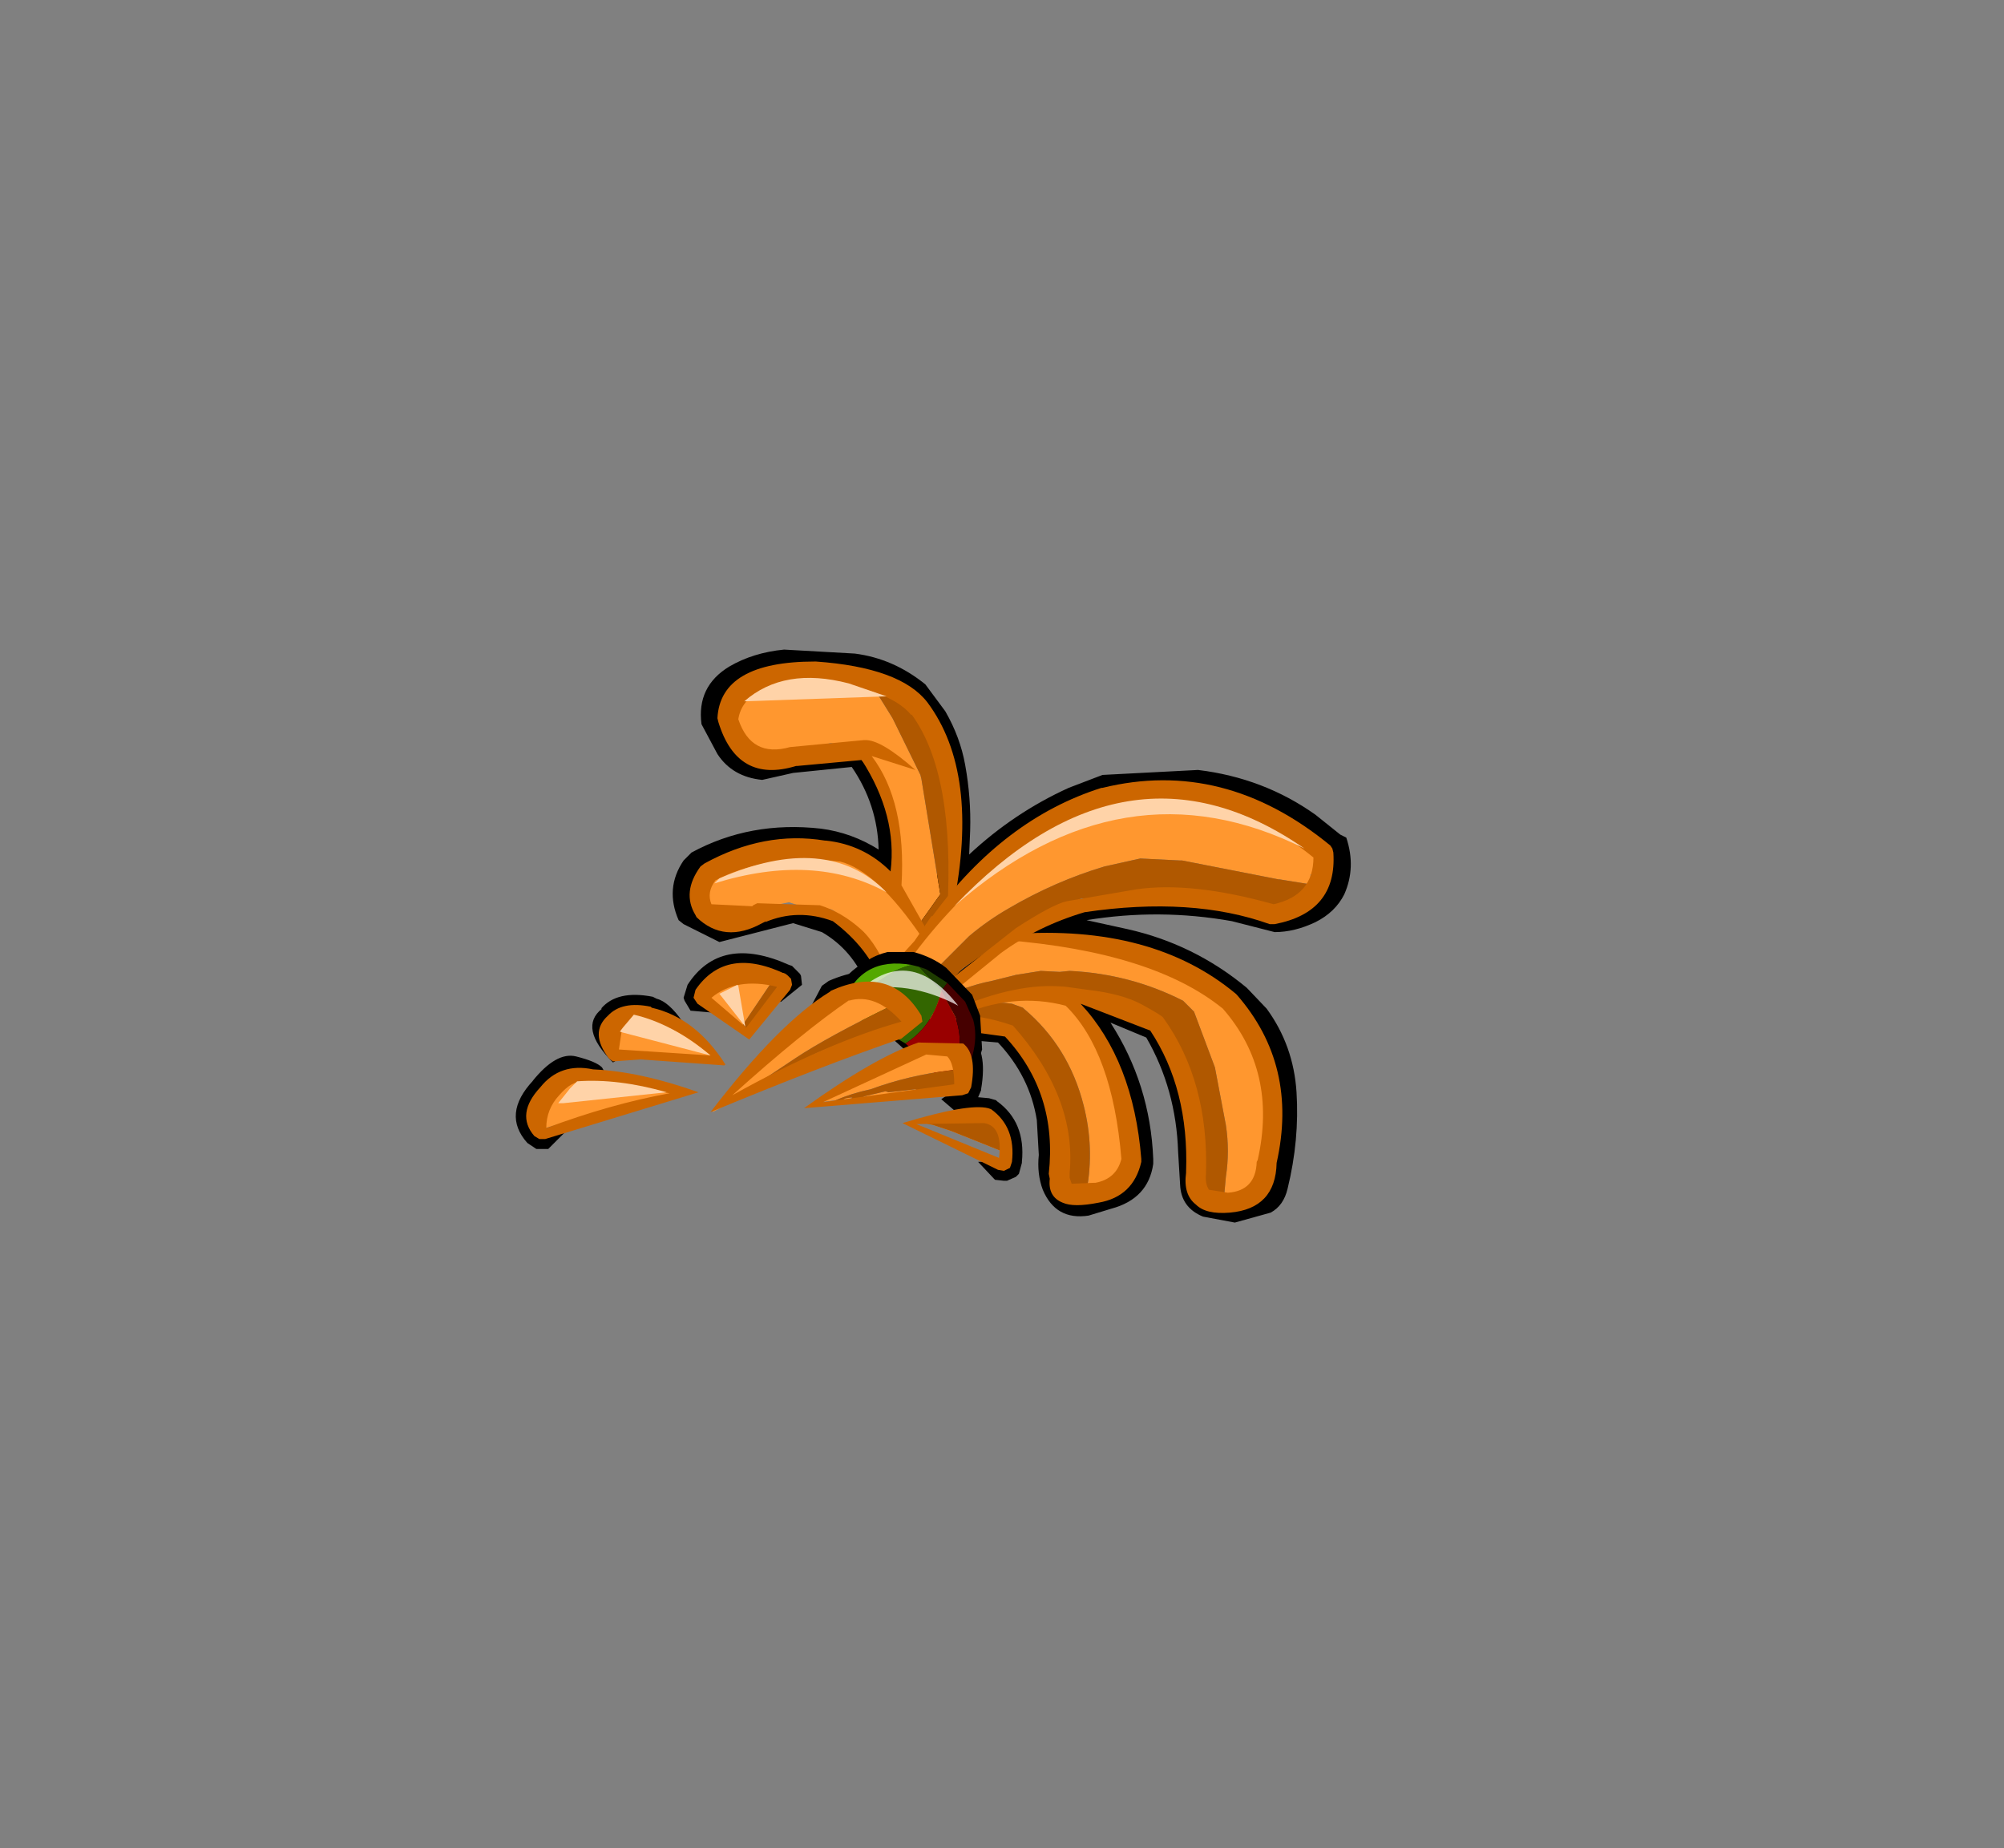 <svg xmlns="http://www.w3.org/2000/svg" xmlns:xlink="http://www.w3.org/1999/xlink" width="100.7" height="92.9"><rect width="100%" height="100%" fill="#808080" stroke="none"/><use xlink:href="#a" width="42" height="28.8" transform="translate(25.9 32.65)"/><defs><g id="a" fill-rule="evenodd"><path d="m19.75 20.1-.1.1-.1-.1-.5-.45.9-.95v-.1q-1.35-2.1-3.8-1l-.1.05-.55.35-.6-.15.5-.95.35-.25q3.35-1.45 5.1 1.5l.05.1.05.45-.15.35q1.35-.3 2 .35.95.65.6 2.7v.05l-.15.35.55.05.35.1.05.05q1.45 1.05 1.25 3.05v.05l-.15.55-.15.15-.45.2h-.15l-.45-.05-.05-.05-.8-.85 1.2-.05q.15-1.4-.75-2.15l-.1-.05.05.05h-.05l-1.5-.35-.7-.6 1-.7q.25-1.25-.2-1.7l-.05-.05-1.65-.1-.3-.1-.4.15h-.2.15m-6-4.25.15.05.4.4.05.1.05.45-1.05.85-.65.05v-.05l.7-.9q-2.65-1.25-3.9.6v.05l.7.5q-.4.1-.25.3l-1.15-.1-.3-.5-.05-.15.2-.65q1.65-2.55 5.1-1m-10.7 4.6q1 .25 1.3.55l.2.35-.3.3-.35-.05h-.1q-1.35-.3-2.15.7v.05q-.95.95-.35 1.75l.05.05.1-.05 1.25-.4-.15.5-.9.9h-.6l-.45-.3q-1.3-1.45.3-3.15l-.05.05q1.2-1.5 2.2-1.25m5.35-1.7L8 19l-1.25-.5-.15-.05q-1.05-.2-1.55.3L5 18.8q-.6.55.05 1.4l.05.05h.15L5 20.7l-.1.05q-1.75-1.75-.55-2.7H4.3q.8-.95 2.6-.6l.2.1q.6.15 1.3 1.15v.05"/><path d="M21.6 3.1q.75 1.3 1 2.7.3 1.65.25 3.3l-.05 1.2q2.25-2.1 5-3.35l1.7-.65 4.8-.25q3.3.4 5.9 2.25l1.25 1 .3.15q.5 1.5-.1 2.85-.45.9-1.45 1.4-1.05.5-2.05.5L36 13.65q-3.65-.65-7.3-.05l2.05.45q3.35.75 6 2.95l1 1.05q1.35 1.85 1.5 4.2.15 2.4-.45 4.85-.2.85-.85 1.2l-1.8.5-1.6-.3q-1.1-.45-1.15-1.6l-.1-1.65q-.1-3.15-1.6-5.75l-1.8-.75q2 3.1 2.15 6.85v.25q-.25 1.75-2.1 2.25l-1.15.35q-1.65.25-2.3-1.3-.3-.8-.2-1.75l-.1-1.75q-.35-2.2-1.95-3.9l-1.75-.15-.75-.95 1.2-.05 1.85.3q1.9 1.75 2.35 4.45l.25 3.25.05.5q.7.6 1.85.2 1-.2 1.5-1l.15-.65q-.15-3.2-1.75-5.9l-1.15-2.05v-.2l.25-.2.15-.05.15.05 3.7 1.35q1.15 1.6 1.6 3.6.55 2.3.65 4.8l.15.5 1.85.25q1.6-.6 1.6-2.05l.1-1.2q.35-2.15-.5-4.1-.6-1.45-1.8-2.7l-1.9-1.35q-3-1.5-6.35-1.7l-1.55-.05Q23.4 16.25 21 18.4l-.4.25q-1.75-.35-2.85-1.6l-.1-.2q-.7-1.75-2.25-2.65l-1.45-.45-3.7.95-1.8-.9-.25-.2q-.7-1.6.25-3l.4-.4q2.95-1.6 6.5-1.2 1.55.2 2.9 1.05Q18.2 7.8 16.9 5.9l-2.95.3-1.55.35q-1.5-.15-2.25-1.3l-.8-1.5q-.25-1.9 1.4-2.9 1.2-.7 2.75-.85l3.55.2Q19 .45 20.6 1.75l1 1.35m-8.7-2.05q-1 .15-1.75.85l-.7.85-.2.55q.6 2.3 2.85 2.1l1.35-.35L17.5 5q1.55 1.95 1.6 4.65l-.1 1.8q-.7.3-1.5-.4l-1.35-.85-3.85-.1-2.95 1-.35.95v.9q1.3 1.25 2.8.3l.5-.2 3.45.25 1.45 1.1 1.05 1.2q1.35-1.3 2.15-2.75.8-1.35 1.2-2.8.3-1.15.25-2.35-.05-1.7-.75-3.15l-1.05-1.7q-.35-.45-.85-.7l-1.05-.65q-2.5-.9-5.25-.45m9.5 11.85-.25.25-.35.15-.25-.15-2.85 3.45 1.7 1.05 4.15-3.2-.05-.2.1-.35.15-.15 1.1-.25 2.65-.65 1.45-.4 6.2.2 2.2.55q1.3-.05 2-1.05l.4-.8.2-1.2-1.35-.9-2.7-1.4-2.75-.8H31.2q-2.35.25-4.45 1.55-2 1.15-3.55 2.75l-.6.6-.2.95"/><path fill="#ff972f" d="m20.25 17.1-.15-.1-.25.05q-.75-.2-.45-.9l-.05-.05-.25.05H19q-.5-.05-.8-.6l-.7-1.35-.1-.05-1.45-1.05-.1-.05-.9-.05-.75-.15-.45-.15-2.95.6q-1.25.2-1.25-.95 0-.75.7-1.25.85-.6 1.9-.7l3.9.15-.25-.5-.05-.3.75.2.45.6H17l.1.15.05.15 1.9 1.15q.1-2.6-.6-5l-.7-1.1q-.5-.4-.65-.9l-1-.25-.25-.05-1.55.35-2.45.05-.1-.2q-1.3-1.05-.6-2.45l.15-.15q1.5-1.05 3.3-1.3l2.95.45.75.95.65 1.05 1.4 2.85.05.2.95 5.8-1.1 1.55q0 .15.15.2h.05l-.1.25-.05.05.1.1.6-.85.25-.25.4-.45.05-.05v-.05l.15-.35.15-.65.05-.15v.4l-.05.55.35-.45q.75-1.1 1.85-1.6l.3.05q.7-.55 1.55-.95 1.75-1.1 3.7-1.75 4.3-1.05 8.15 1.05 1.25.2 2.2 1.05l.05.05h.2l.15.45.05.35.05.5-.1.1-.1-.15v-.15l-.05-.15v-.05l-.05.1-.05.15-.1.1h-.2v.1l.15.2-.05.1-.05.05h-.05v.05l-1.55-.25h-.05l-4.85-.95h-.1l-2-.1-1.8.4q-2.5.75-4.8 2.1-1.05.6-2 1.4l-2.25 2.25-.3.45m1.8-8.25v.5-.5m0 1.1v1.65l-.05-.1-.05.1v-.1l.05-.1v-.1h-.05l-.05.1-.05.1v-.05l.05-.05.15-1.45m1.8 5.15.2-.05.35-.15.15-.3.2-.1.65.1.3-.05h.05l5.85 1.1.9.45q2.35.4 3.5 2.3l.85 1.15.75 2.6q.2 1.2 0 2.4v.75l-.3.8-.25.7-.75.65-.7.15.1-1.1q.2-1.3 0-2.6l-.55-2.9-1.05-2.8-.55-.55q-2.65-1.35-5.7-1.5l-.5.05-.95-.05-1.25.2-1.2.3q-1.55.3-2.85 1.1l-.05-.15-.05-.1.15-.1.4-.4 2.1-1.35q-.1-.2.1-.5l.1-.05M35.2 27.6l-.35-.2.05-.05.2-.05.05.1.1.05-.05.05v.1m-3.6-9.4-1.55-.15-.9-.3-2.35-.6-.25.1.25.15.1-.05q1.2.75 2 1.85l.1-.1q1.35 2.55 1.85 5.55l.1.55q.05.95-.5 1.6l-.85.55-.2.05-.85.05.15-.25q.4-2.15-.15-4.3-.75-2.95-3-4.85L25.5 18l-.55-.2q-1.35-.2-2.35.4h-.05q-.25.1-.35.35v.05l-.25-.05-.05-.1-.7.15h-.35l-.1-.25h.05l.05-.1.05-.1.15-.1.2-.05-.3.15v.15H21l.05.05h.2l.25-.15v.05l4.2-1.1h.05l.05-.05 3.5.2v-.1l.2.05 1.2.4.8.45.1.1m-3.3 9.2-.5-.15-.15-.3.05-.6.05.7h.2l.25-.05h-.05l.15.4m-.75-3.15-.35-1.45.45 1.4-.1.05m-2.05-4.5-.35-.5.15.1.2.4m-.5-.6-.25-.15h.1l.15.15M18.1 5l.4.5-.1-.15-.15-.35h-.15m-.25 0 .1.1L18 5h-.15"/><path fill="#e87400" d="m19.85 2.7.05-.05.05.05h-.1m20.1 9.1v-.05H40l-.05.05m-18.3 1.1.05-.1v.05l-.05.05m.25-1.5.05-.1H22v.1h-.1m3.9 5.7-.05.05h-.05l.1-.05"/><path fill="#b05800" d="m17.55 1.45-.2-.25.25-.1.5.5.1-.05.3.2V1.7l.15-.1h.1l.05.05.6.65.05-.1.05-.05.1.05.05.05v.2l.25.45-.05-.2h.1l1.1 2.1.4.9.35.85-.15.1.35 1.9.05.3v1.1l-.15 1.45h.1l-.05.1v.1l.05-.1.05.1v.05l-.05.15-.15.65-.15.35-.05.1-.4.45-.25.25-.6.85-.1-.1.05-.05.1-.25h-.05q-.15-.05-.15-.2l1.1-1.55-.95-5.8-.05-.2-1.4-2.85-.65-1.05-.75-.95m22.5 10.25h.05l.05.05.15.05h.05v.05l-.05.1-.05.1L40 12l-.15.05v.1l-.05.05h-.2v.05l-.05.05-.05.05-.65.35-1.2.2-.2-.05-.4.1h-.65l-.05-.05-.05-.05v-.15l-1.9-.45-3.65.25-1.3.1-1-.1q-1.4.65-2.7 1.5-.55.35-1 .45l-.9.65-.1.05-1.3.9-.9.95-.4.4-.15.1h-.2l-.2.15-.1.05-.15.2-.55-.3.45-.5.3-.45 2.25-2.25q.95-.8 2-1.4 2.3-1.35 4.8-2.1l1.8-.4 2 .1h.1l4.85.95h.05l1.55.25.05-.05.05-.05M35.6 27.6l-.05.2-.05.1-.3-.1v-.3l.05-.05-.1-.05-.05-.1-.2.05-.05.05-.35-.05-.25-3.95-.5-1.65-.55-1.65-1.05-1.65-.55-.25-.1-.1-.8-.45-1.2-.4-.2-.05v.1l-3.5-.2-.1.05-4.2 1.1v-.05l-.25.15h-.2L21 18.3h-.05v-.15l.3-.15-.2.05-.15.1-.05.1-.05.1h-.05l-.1-.1V18l.45-.25q1.3-.8 2.85-1.1l1.2-.3 1.25-.2.95.05.5-.05q3.05.15 5.7 1.5l.55.55 1.05 2.8.55 2.9q.2 1.3 0 2.6l-.1 1.1m-7.05-.15-.25-.05-.15-.4h.05l-.25.05h-.2l-.05-.7-.25-1.75v-.25l.1-.1.1-.05-.45-1.4-.8-1.45-.55-.95-.35-.65-.2-.4-.15-.1-.15-.1-.15-.15h-.1l-.6-.25h-.05l-.45-.05h-.35l-1.1-.1v-.05q.1-.25.35-.35h.05q1-.6 2.35-.4l.55.2.05.05q2.25 1.9 3 4.85.55 2.15.15 4.3l-.15.25M21.9 11.4l-.05.05v.05l.05-.1m1.4 7.3-1.1-.1 1.1.1"/><path fill="#c60" d="M16.3 10.65h-.05l-.5-.05q-3.3-.25-5.7 1-.45.6-.2 1.2l2.05.1.05-.05.2-.1 3.15.1q1.1.35 2.05 1.2.85.75 1.55 2.55l-.15.15-.2.3-.15-.25q-.65-1.8-2.45-3.15-1.75-.65-3.4.05l.05-.05-.2.1q-1.9 1.05-3.3-.3l-.05-.1q-.7-1.15.25-2.45l.2-.15q3-1.65 6.05-1.15h.05q1.9.2 3.25 1.55.35-2.8-1.45-5.6l-3.25.3h-.05q-2.95.9-3.9-2.2l-.05-.2Q10.3.6 15.05.6h.05q4.25.3 5.6 2.05Q23.35 6.2 22 12.9l-.3.25q.4-6.9-1.8-9.9v.05q-1.15-1.4-4.85-1.7-3.55 0-3.85 1.9.65 1.95 2.6 1.4l3.7-.35h.05q.8-.05 2.55 1.5l-2.2-.7q1.75 2.3 1.5 6.5l1.3 2.3-.25.35q-2.3-3.4-4.15-3.85h.15-.15m11.3 6.3-.3-.05 1.45.2q1.75.2 2.75.75t1.05.65q2.3 3.2 2.15 7.85-.05.5.15.8l.95.15q1.4-.1 1.45-1.55l.05-.1q1-4.45-1.75-7.6-3.5-2.85-10.95-3.45l.4-.3q7-.5 11.2 3l.05.05q3.1 3.55 2 8.45-.05 2.3-2.35 2.5-1.2.1-1.7-.4-.65-.5-.5-1.6v-.05q.15-4.15-1.8-7.1l-3.5-1.35q2.65 2.85 3.05 7.8v.15q-.4 1.75-2.15 2.05-1.25.25-1.8 0-.75-.3-.65-1.2l-.05-.25q.45-4.05-2.2-6.9l-1.8-.25-.45-.55-.15-.15v-.05q1.05-.15 2.8.45 3.2 3.6 2.85 7.4v.25l.1.3 1.15-.05h.05q1.05-.2 1.3-1.2-.45-5.4-2.8-7.7-2.65-.7-5.45.55l-.2-.35q3.25-1.4 5.6-1.15"/><path fill="#c60" d="M20.9 13.4h.05q3.6-4.9 8.5-6.45h.05q6.1-1.5 11.45 2.9l.1.15.05.2q.2 3-2.95 3.6h-.25q-3.9-1.4-9.3-.6-2.35.7-4.2 2.05l-3.5 2.85-.3.1-.3-.05-1.7-1.05-.2-.25-.05-.3.2-.25 1.5-1.65.85-1.25m-1.45 2.7-.15.15.15-.15v.15l.3.25-.1.1 1.05.9 4.45-3.5q1.85-1.2 2.55-1.35l3.5-.6q2.8-.4 6.9.75 2-.45 2-2.35-4.8-3.9-10.35-2.55-5.9 1.95-10.3 8.2"/><path fill="#ffd3a8" d="m10 11.75.25-.25q5.4-2.35 8.4.7-3.65-2-8.65-.45M16.75 1.7l1.9.65-7.15.25q2-1.75 5.25-.9m5.3 11.2q8.65-9.1 17.6-2.9-9.1-4.55-17.6 2.9"/><path d="M20 15.2q.95.25 1.65.8l1.3 1.35.4 1.05.1 1.7-.3.95-.6 1.1-.25.25q-.8.3-1.05-.45.1-.3.6-.5h.05q1.3-1.8.2-3.55-.55-.9-1.65-1.4l-.3-.2-.3-.1h-.95q-1.4.25-1.95 1.65.15.35-.1.6l-.1.2q-.65.15-.8-.6.1-1.5 1.7-2.4.45-.3 1.05-.45H20"/><path fill="#360" d="m19.6 19.8-1.35-.8q-.7-.35-1.5-.55l-.15-.1q1.6-2.1 3.3-2.5l.4.1 1.1 1.2q-.4 1.75-1.8 2.65"/><path fill="#1e3c00" d="m20.3 15.95.3.1.1.05 1 .65-.3.4-1.1-1.2"/><path fill="#54a800" d="m16.6 18.35-.05-.05-.15-.25.05-.25q.9-2.4 3.45-1.95-1.7.4-3.3 2.5"/><path fill="#900" d="M21.75 22.1h-.05l-.25-.25-.8-1.1-1.05-.95q1.4-.9 1.8-2.65l.7 1.3q.6 1.7-.35 3.65"/><path fill="#460000" d="m21.7 16.75.9.95.4.9q.4 1.45-.7 3.3l-.3.2h-.25q.95-1.95.35-3.65l-.7-1.3.3-.4"/><path fill="#fff" fill-opacity=".702" d="M22.25 17.9q-2.55-1.35-5-.75 2.6-2.35 5 .75"/><path fill="#ff972f" d="m12.95 16.6-1.55 2.3-1.95-1.5q1.2-1.75 3.5-.8m11.55 8.8-.1-.05v-.15l-2.5-1-.9-.3-.45-.1-.05-.1v-.05l-.05-.1 3.15-.05q.9.7.9 1.9m-.2.25v-.05l.1-.05h.1l-.05.15-.15-.05m-4.75-6.85q.15-.5-.15-.7l-.4.05v-.3q-3.3 1.6-4.95 2.7l-1.8 1.2-.15.15.1-.05q.65-.3.25 0h.05q1.65-1.25 3.7-2h.2l.05.15.95-.3q-3.8 1.55-7.5 3.55 3.45-3.95 6.15-5.65 2.6-1.15 3.9 1.05l-.4.15m-2.1 3.7.1-.05 1.05-.25.15.05 1.35-.15.1.05.6-.05-3.35.4m5.05-1.45h-.1l-.55.1q-2.1.25-4 .95-.95.2-1.75.55l-1.2.15q3-1.75 5.5-2.6 2.05-.7 2.1.85m-6.1 1.6.2-.1.35-.05h-.05v.05l-.5.1M3.8 21.6l5 .7q-2.3.2-7.45 1.8-.65-.8.25-1.8.85-1 2.2-.7m1.3-1.35q-.7-.9-.1-1.5.55-.55 1.7-.3 2.15.5 3.4 2.15l-5-.35"/><path fill="#b05800" d="M12.95 16.6H13l.45-.35.15.05-.25.4.1.1v.15L11.9 18.9l-.2.25-.1.05q-.4-.1-.2-.3l1.55-2.3m11.55 8.8.05.05-.05.05v.05-.05l.05-.05-.05-.05q0-1.2-.9-1.9l-3.15.05.05.1v.05l.05.1.45.1.9.3 2.5 1v.15l.1.05m-4.35-1.75h-.05v.2l-.35-.15.4-.05.1-.05h.05v-.05l.1-.05.05.05-.05-.05-.1.05v.05h-.05l-.1.05-.4.05.35.15v-.2h.05m4.15 2 .15.05.05-.15h-.1l-.1.05v.05h-.05L21.3 24.4l-1.1-.3h-.1l-.05-.05.1-.1-.05-.1.05.1-.1.1.05.05h.1l1.1.3 2.95 1.25h.05m-4.75-6.85-1.05.45-1.1.45-.95.3-.05-.15h-.2q-2.05.75-3.7 2h-.05q.4-.3-.25 0l-.1.05.15-.15 1.8-1.2q1.65-1.1 4.95-2.7v.3l.4-.05q.3.2.15.7m1.25 3.3-.6.05-.1-.05-1.35.15-.15-.05-1.05.25-.1.05-.2.15-.15.05-.15-.1-.05-.05v-.05h.05l-.35.05-.2.1-.6.2h-.1l.4-.2q.8-.35 1.75-.55 1.9-.7 4-.95l.55-.1h.15l.1.1.1.05v.1l-.1.15q-.25.05.05.2l.05.05v.05l-.05.1-.05.05-1.05.1-.7.1h-.1"/><path fill="#c60" d="M3.9 21.1q2.35.1 5.3 1.15L1.5 24.6h-.3l-.25-.15q-.95-1.1.3-2.45 1-1.25 2.65-.9m.45.7-1-.05q-.5-.1-1.15.65-.65.7-.65 1.65 3.2-1.2 6.2-1.75l-3.4-.5m2.3-3.1q-.9.05-1.3.4l-.15 1 4.6.3q-1.75-1.5-3.15-1.7m3.9 2.15-.05.05-4.2-.3-1.4.1-.2-.15q-1-1.3-.05-2.15.7-.75 2.15-.45l.05.05q2.2.5 3.7 2.85m-.7-3.35L11.6 19l1.55-2.05q-2.05-.5-3.3.55m6.9.15.05-.05q-2.35 1.6-5.9 4.8 4.75-2.65 8.5-3.7-1.3-1.45-2.65-1.05m6 4.65-.3.1-7.95.65q3.55-2.55 5.75-3.3l2.25.05q.7.55.4 2.2l-.15.3m-2.3-3.6-1.05.85q-3.95 1.35-9.6 3.7 3.45-4.5 6-6.05l.05-.05q3-1.35 4.55 1.25l.05.3m1.25 1.75-1.1-.1h.05l-5.2 2.4 6.6-.9q0-1.05-.35-1.4m2.05 2.6.15.05q1.25.9 1.05 2.65l-.1.3-.3.15-.3-.05-4.8-2.35q3.3-1 4.3-.75m.55 2.5q.2-1.6-.75-1.75l-3.4.05 4.15 1.7m-10.65-9.2.2.2.05.3-.1.25-2.05 2.5-2.6-1.8-.2-.3.1-.4q1.55-2.25 4.6-.75"/><path fill="#ffd3a8" d="M3.1 21.7q2.05-.15 4.5.55l-5.2.55h-.25l.6-.75.2-.2.15-.15m8.05-4.85.05.05.35 2.05-1.3-1.65.9-.45m-5.2 1.5q1.95.45 3.85 2.05l-4.4-1.15-.15-.05.15-.2.55-.65"/></g></defs></svg>